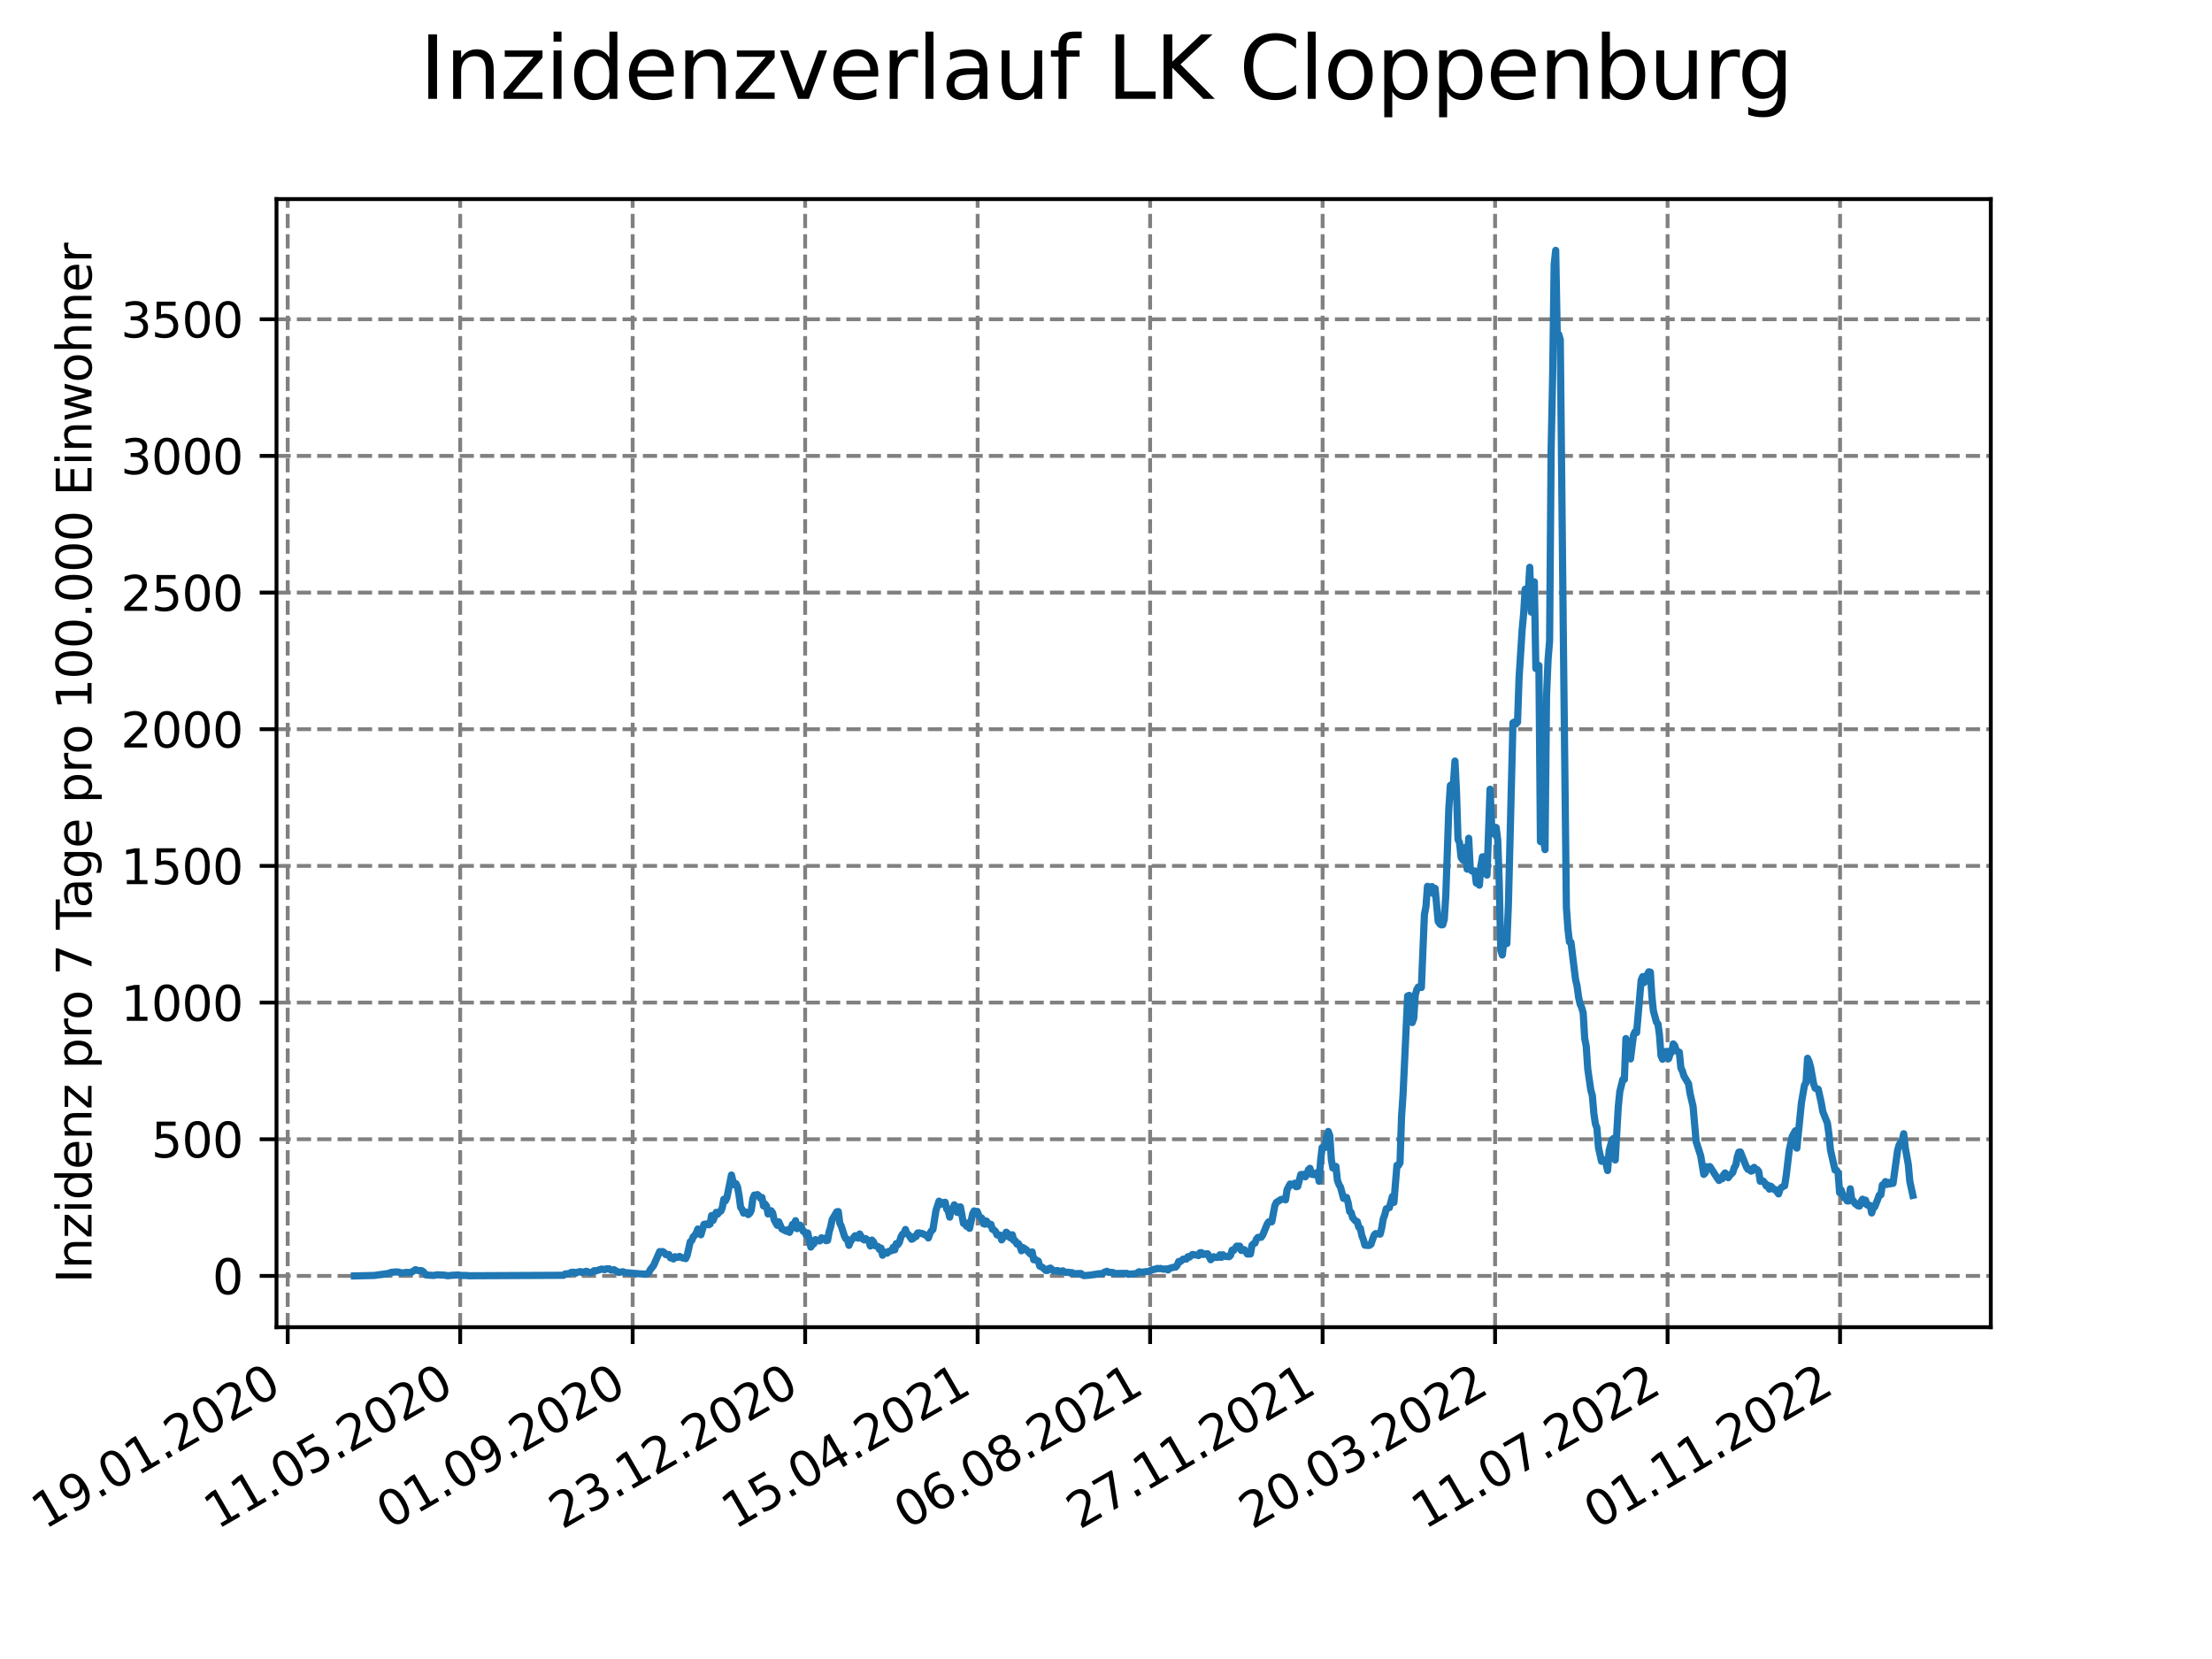 <?xml version="1.0" encoding="utf-8" standalone="no"?>
<!DOCTYPE svg PUBLIC "-//W3C//DTD SVG 1.1//EN"
  "http://www.w3.org/Graphics/SVG/1.1/DTD/svg11.dtd">
<svg xmlns:xlink="http://www.w3.org/1999/xlink" width="460.8pt" height="345.6pt" viewBox="0 0 460.8 345.6" xmlns="http://www.w3.org/2000/svg" version="1.1">
 <defs>
  <style type="text/css">*{stroke-linejoin: round; stroke-linecap: butt}</style>
 </defs>
 <g id="figure_1">
  <g id="patch_1">
   <path d="M 0 345.6 
L 460.8 345.6 
L 460.8 0 
L 0 0 
z
" style="fill: #ffffff"/>
  </g>
  <g id="axes_1">
   <g id="patch_2">
    <path d="M 57.6 276.48 
L 414.72 276.48 
L 414.72 41.472 
L 57.6 41.472 
z
" style="fill: #ffffff"/>
   </g>
   <g id="matplotlib.axis_1">
    <g id="xtick_1">
     <g id="line2d_1">
      <path d="M 59.934 276.48 
L 59.934 41.472 
" clip-path="url(#pab83d9f514)" style="fill: none; stroke-dasharray: 2.96,1.28; stroke-dashoffset: 0; stroke: #808080; stroke-width: 0.8"/>
     </g>
     <g id="line2d_2">
      <defs>
       <path id="mdab07c9e42" d="M 0 0 
L 0 3.5 
" style="stroke: #000000; stroke-width: 0.8"/>
      </defs>
      <g>
       <use xlink:href="#mdab07c9e42" x="59.934" y="276.48" style="stroke: #000000; stroke-width: 0.8"/>
      </g>
     </g>
     <g id="text_1">
      <!-- 19.01.2020 -->
      <g transform="translate(9.309 318.689) rotate(-30) scale(0.1 -0.1)">
       <defs>
        <path id="DejaVuSans-31" d="M 794 531 
L 1825 531 
L 1825 4091 
L 703 3866 
L 703 4441 
L 1819 4666 
L 2450 4666 
L 2450 531 
L 3481 531 
L 3481 0 
L 794 0 
L 794 531 
z
" transform="scale(0.016)"/>
        <path id="DejaVuSans-39" d="M 703 97 
L 703 672 
Q 941 559 1184 500 
Q 1428 441 1663 441 
Q 2288 441 2617 861 
Q 2947 1281 2994 2138 
Q 2813 1869 2534 1725 
Q 2256 1581 1919 1581 
Q 1219 1581 811 2004 
Q 403 2428 403 3163 
Q 403 3881 828 4315 
Q 1253 4750 1959 4750 
Q 2769 4750 3195 4129 
Q 3622 3509 3622 2328 
Q 3622 1225 3098 567 
Q 2575 -91 1691 -91 
Q 1453 -91 1209 -44 
Q 966 3 703 97 
z
M 1959 2075 
Q 2384 2075 2632 2365 
Q 2881 2656 2881 3163 
Q 2881 3666 2632 3958 
Q 2384 4250 1959 4250 
Q 1534 4250 1286 3958 
Q 1038 3666 1038 3163 
Q 1038 2656 1286 2365 
Q 1534 2075 1959 2075 
z
" transform="scale(0.016)"/>
        <path id="DejaVuSans-2e" d="M 684 794 
L 1344 794 
L 1344 0 
L 684 0 
L 684 794 
z
" transform="scale(0.016)"/>
        <path id="DejaVuSans-30" d="M 2034 4250 
Q 1547 4250 1301 3770 
Q 1056 3291 1056 2328 
Q 1056 1369 1301 889 
Q 1547 409 2034 409 
Q 2525 409 2770 889 
Q 3016 1369 3016 2328 
Q 3016 3291 2770 3770 
Q 2525 4250 2034 4250 
z
M 2034 4750 
Q 2819 4750 3233 4129 
Q 3647 3509 3647 2328 
Q 3647 1150 3233 529 
Q 2819 -91 2034 -91 
Q 1250 -91 836 529 
Q 422 1150 422 2328 
Q 422 3509 836 4129 
Q 1250 4750 2034 4750 
z
" transform="scale(0.016)"/>
        <path id="DejaVuSans-32" d="M 1228 531 
L 3431 531 
L 3431 0 
L 469 0 
L 469 531 
Q 828 903 1448 1529 
Q 2069 2156 2228 2338 
Q 2531 2678 2651 2914 
Q 2772 3150 2772 3378 
Q 2772 3750 2511 3984 
Q 2250 4219 1831 4219 
Q 1534 4219 1204 4116 
Q 875 4013 500 3803 
L 500 4441 
Q 881 4594 1212 4672 
Q 1544 4750 1819 4750 
Q 2544 4750 2975 4387 
Q 3406 4025 3406 3419 
Q 3406 3131 3298 2873 
Q 3191 2616 2906 2266 
Q 2828 2175 2409 1742 
Q 1991 1309 1228 531 
z
" transform="scale(0.016)"/>
       </defs>
       <use xlink:href="#DejaVuSans-31"/>
       <use xlink:href="#DejaVuSans-39" x="63.623"/>
       <use xlink:href="#DejaVuSans-2e" x="127.246"/>
       <use xlink:href="#DejaVuSans-30" x="159.033"/>
       <use xlink:href="#DejaVuSans-31" x="222.656"/>
       <use xlink:href="#DejaVuSans-2e" x="286.279"/>
       <use xlink:href="#DejaVuSans-32" x="318.066"/>
       <use xlink:href="#DejaVuSans-30" x="381.689"/>
       <use xlink:href="#DejaVuSans-32" x="445.312"/>
       <use xlink:href="#DejaVuSans-30" x="508.936"/>
      </g>
     </g>
    </g>
    <g id="xtick_2">
     <g id="line2d_3">
      <path d="M 95.866 276.48 
L 95.866 41.472 
" clip-path="url(#pab83d9f514)" style="fill: none; stroke-dasharray: 2.96,1.28; stroke-dashoffset: 0; stroke: #808080; stroke-width: 0.8"/>
     </g>
     <g id="line2d_4">
      <g>
       <use xlink:href="#mdab07c9e42" x="95.866" y="276.48" style="stroke: #000000; stroke-width: 0.8"/>
      </g>
     </g>
     <g id="text_2">
      <!-- 11.05.2020 -->
      <g transform="translate(45.241 318.689) rotate(-30) scale(0.1 -0.1)">
       <defs>
        <path id="DejaVuSans-35" d="M 691 4666 
L 3169 4666 
L 3169 4134 
L 1269 4134 
L 1269 2991 
Q 1406 3038 1543 3061 
Q 1681 3084 1819 3084 
Q 2600 3084 3056 2656 
Q 3513 2228 3513 1497 
Q 3513 744 3044 326 
Q 2575 -91 1722 -91 
Q 1428 -91 1123 -41 
Q 819 9 494 109 
L 494 744 
Q 775 591 1075 516 
Q 1375 441 1709 441 
Q 2250 441 2565 725 
Q 2881 1009 2881 1497 
Q 2881 1984 2565 2268 
Q 2250 2553 1709 2553 
Q 1456 2553 1204 2497 
Q 953 2441 691 2322 
L 691 4666 
z
" transform="scale(0.016)"/>
       </defs>
       <use xlink:href="#DejaVuSans-31"/>
       <use xlink:href="#DejaVuSans-31" x="63.623"/>
       <use xlink:href="#DejaVuSans-2e" x="127.246"/>
       <use xlink:href="#DejaVuSans-30" x="159.033"/>
       <use xlink:href="#DejaVuSans-35" x="222.656"/>
       <use xlink:href="#DejaVuSans-2e" x="286.279"/>
       <use xlink:href="#DejaVuSans-32" x="318.066"/>
       <use xlink:href="#DejaVuSans-30" x="381.689"/>
       <use xlink:href="#DejaVuSans-32" x="445.312"/>
       <use xlink:href="#DejaVuSans-30" x="508.936"/>
      </g>
     </g>
    </g>
    <g id="xtick_3">
     <g id="line2d_5">
      <path d="M 131.797 276.48 
L 131.797 41.472 
" clip-path="url(#pab83d9f514)" style="fill: none; stroke-dasharray: 2.96,1.28; stroke-dashoffset: 0; stroke: #808080; stroke-width: 0.8"/>
     </g>
     <g id="line2d_6">
      <g>
       <use xlink:href="#mdab07c9e42" x="131.797" y="276.48" style="stroke: #000000; stroke-width: 0.8"/>
      </g>
     </g>
     <g id="text_3">
      <!-- 01.09.2020 -->
      <g transform="translate(81.172 318.689) rotate(-30) scale(0.1 -0.1)">
       <use xlink:href="#DejaVuSans-30"/>
       <use xlink:href="#DejaVuSans-31" x="63.623"/>
       <use xlink:href="#DejaVuSans-2e" x="127.246"/>
       <use xlink:href="#DejaVuSans-30" x="159.033"/>
       <use xlink:href="#DejaVuSans-39" x="222.656"/>
       <use xlink:href="#DejaVuSans-2e" x="286.279"/>
       <use xlink:href="#DejaVuSans-32" x="318.066"/>
       <use xlink:href="#DejaVuSans-30" x="381.689"/>
       <use xlink:href="#DejaVuSans-32" x="445.312"/>
       <use xlink:href="#DejaVuSans-30" x="508.936"/>
      </g>
     </g>
    </g>
    <g id="xtick_4">
     <g id="line2d_7">
      <path d="M 167.729 276.48 
L 167.729 41.472 
" clip-path="url(#pab83d9f514)" style="fill: none; stroke-dasharray: 2.96,1.28; stroke-dashoffset: 0; stroke: #808080; stroke-width: 0.8"/>
     </g>
     <g id="line2d_8">
      <g>
       <use xlink:href="#mdab07c9e42" x="167.729" y="276.48" style="stroke: #000000; stroke-width: 0.8"/>
      </g>
     </g>
     <g id="text_4">
      <!-- 23.12.2020 -->
      <g transform="translate(117.103 318.689) rotate(-30) scale(0.1 -0.1)">
       <defs>
        <path id="DejaVuSans-33" d="M 2597 2516 
Q 3050 2419 3304 2112 
Q 3559 1806 3559 1356 
Q 3559 666 3084 287 
Q 2609 -91 1734 -91 
Q 1441 -91 1130 -33 
Q 819 25 488 141 
L 488 750 
Q 750 597 1062 519 
Q 1375 441 1716 441 
Q 2309 441 2620 675 
Q 2931 909 2931 1356 
Q 2931 1769 2642 2001 
Q 2353 2234 1838 2234 
L 1294 2234 
L 1294 2753 
L 1863 2753 
Q 2328 2753 2575 2939 
Q 2822 3125 2822 3475 
Q 2822 3834 2567 4026 
Q 2313 4219 1838 4219 
Q 1578 4219 1281 4162 
Q 984 4106 628 3988 
L 628 4550 
Q 988 4650 1302 4700 
Q 1616 4750 1894 4750 
Q 2613 4750 3031 4423 
Q 3450 4097 3450 3541 
Q 3450 3153 3228 2886 
Q 3006 2619 2597 2516 
z
" transform="scale(0.016)"/>
       </defs>
       <use xlink:href="#DejaVuSans-32"/>
       <use xlink:href="#DejaVuSans-33" x="63.623"/>
       <use xlink:href="#DejaVuSans-2e" x="127.246"/>
       <use xlink:href="#DejaVuSans-31" x="159.033"/>
       <use xlink:href="#DejaVuSans-32" x="222.656"/>
       <use xlink:href="#DejaVuSans-2e" x="286.279"/>
       <use xlink:href="#DejaVuSans-32" x="318.066"/>
       <use xlink:href="#DejaVuSans-30" x="381.689"/>
       <use xlink:href="#DejaVuSans-32" x="445.312"/>
       <use xlink:href="#DejaVuSans-30" x="508.936"/>
      </g>
     </g>
    </g>
    <g id="xtick_5">
     <g id="line2d_9">
      <path d="M 203.66 276.48 
L 203.66 41.472 
" clip-path="url(#pab83d9f514)" style="fill: none; stroke-dasharray: 2.96,1.28; stroke-dashoffset: 0; stroke: #808080; stroke-width: 0.8"/>
     </g>
     <g id="line2d_10">
      <g>
       <use xlink:href="#mdab07c9e42" x="203.66" y="276.48" style="stroke: #000000; stroke-width: 0.8"/>
      </g>
     </g>
     <g id="text_5">
      <!-- 15.04.2021 -->
      <g transform="translate(153.035 318.689) rotate(-30) scale(0.1 -0.1)">
       <defs>
        <path id="DejaVuSans-34" d="M 2419 4116 
L 825 1625 
L 2419 1625 
L 2419 4116 
z
M 2253 4666 
L 3047 4666 
L 3047 1625 
L 3713 1625 
L 3713 1100 
L 3047 1100 
L 3047 0 
L 2419 0 
L 2419 1100 
L 313 1100 
L 313 1709 
L 2253 4666 
z
" transform="scale(0.016)"/>
       </defs>
       <use xlink:href="#DejaVuSans-31"/>
       <use xlink:href="#DejaVuSans-35" x="63.623"/>
       <use xlink:href="#DejaVuSans-2e" x="127.246"/>
       <use xlink:href="#DejaVuSans-30" x="159.033"/>
       <use xlink:href="#DejaVuSans-34" x="222.656"/>
       <use xlink:href="#DejaVuSans-2e" x="286.279"/>
       <use xlink:href="#DejaVuSans-32" x="318.066"/>
       <use xlink:href="#DejaVuSans-30" x="381.689"/>
       <use xlink:href="#DejaVuSans-32" x="445.312"/>
       <use xlink:href="#DejaVuSans-31" x="508.936"/>
      </g>
     </g>
    </g>
    <g id="xtick_6">
     <g id="line2d_11">
      <path d="M 239.592 276.48 
L 239.592 41.472 
" clip-path="url(#pab83d9f514)" style="fill: none; stroke-dasharray: 2.96,1.28; stroke-dashoffset: 0; stroke: #808080; stroke-width: 0.8"/>
     </g>
     <g id="line2d_12">
      <g>
       <use xlink:href="#mdab07c9e42" x="239.592" y="276.48" style="stroke: #000000; stroke-width: 0.8"/>
      </g>
     </g>
     <g id="text_6">
      <!-- 06.08.2021 -->
      <g transform="translate(188.966 318.689) rotate(-30) scale(0.1 -0.1)">
       <defs>
        <path id="DejaVuSans-36" d="M 2113 2584 
Q 1688 2584 1439 2293 
Q 1191 2003 1191 1497 
Q 1191 994 1439 701 
Q 1688 409 2113 409 
Q 2538 409 2786 701 
Q 3034 994 3034 1497 
Q 3034 2003 2786 2293 
Q 2538 2584 2113 2584 
z
M 3366 4563 
L 3366 3988 
Q 3128 4100 2886 4159 
Q 2644 4219 2406 4219 
Q 1781 4219 1451 3797 
Q 1122 3375 1075 2522 
Q 1259 2794 1537 2939 
Q 1816 3084 2150 3084 
Q 2853 3084 3261 2657 
Q 3669 2231 3669 1497 
Q 3669 778 3244 343 
Q 2819 -91 2113 -91 
Q 1303 -91 875 529 
Q 447 1150 447 2328 
Q 447 3434 972 4092 
Q 1497 4750 2381 4750 
Q 2619 4750 2861 4703 
Q 3103 4656 3366 4563 
z
" transform="scale(0.016)"/>
        <path id="DejaVuSans-38" d="M 2034 2216 
Q 1584 2216 1326 1975 
Q 1069 1734 1069 1313 
Q 1069 891 1326 650 
Q 1584 409 2034 409 
Q 2484 409 2743 651 
Q 3003 894 3003 1313 
Q 3003 1734 2745 1975 
Q 2488 2216 2034 2216 
z
M 1403 2484 
Q 997 2584 770 2862 
Q 544 3141 544 3541 
Q 544 4100 942 4425 
Q 1341 4750 2034 4750 
Q 2731 4750 3128 4425 
Q 3525 4100 3525 3541 
Q 3525 3141 3298 2862 
Q 3072 2584 2669 2484 
Q 3125 2378 3379 2068 
Q 3634 1759 3634 1313 
Q 3634 634 3220 271 
Q 2806 -91 2034 -91 
Q 1263 -91 848 271 
Q 434 634 434 1313 
Q 434 1759 690 2068 
Q 947 2378 1403 2484 
z
M 1172 3481 
Q 1172 3119 1398 2916 
Q 1625 2713 2034 2713 
Q 2441 2713 2670 2916 
Q 2900 3119 2900 3481 
Q 2900 3844 2670 4047 
Q 2441 4250 2034 4250 
Q 1625 4250 1398 4047 
Q 1172 3844 1172 3481 
z
" transform="scale(0.016)"/>
       </defs>
       <use xlink:href="#DejaVuSans-30"/>
       <use xlink:href="#DejaVuSans-36" x="63.623"/>
       <use xlink:href="#DejaVuSans-2e" x="127.246"/>
       <use xlink:href="#DejaVuSans-30" x="159.033"/>
       <use xlink:href="#DejaVuSans-38" x="222.656"/>
       <use xlink:href="#DejaVuSans-2e" x="286.279"/>
       <use xlink:href="#DejaVuSans-32" x="318.066"/>
       <use xlink:href="#DejaVuSans-30" x="381.689"/>
       <use xlink:href="#DejaVuSans-32" x="445.312"/>
       <use xlink:href="#DejaVuSans-31" x="508.936"/>
      </g>
     </g>
    </g>
    <g id="xtick_7">
     <g id="line2d_13">
      <path d="M 275.523 276.48 
L 275.523 41.472 
" clip-path="url(#pab83d9f514)" style="fill: none; stroke-dasharray: 2.96,1.28; stroke-dashoffset: 0; stroke: #808080; stroke-width: 0.8"/>
     </g>
     <g id="line2d_14">
      <g>
       <use xlink:href="#mdab07c9e42" x="275.523" y="276.48" style="stroke: #000000; stroke-width: 0.8"/>
      </g>
     </g>
     <g id="text_7">
      <!-- 27.11.2021 -->
      <g transform="translate(224.898 318.689) rotate(-30) scale(0.1 -0.1)">
       <defs>
        <path id="DejaVuSans-37" d="M 525 4666 
L 3525 4666 
L 3525 4397 
L 1831 0 
L 1172 0 
L 2766 4134 
L 525 4134 
L 525 4666 
z
" transform="scale(0.016)"/>
       </defs>
       <use xlink:href="#DejaVuSans-32"/>
       <use xlink:href="#DejaVuSans-37" x="63.623"/>
       <use xlink:href="#DejaVuSans-2e" x="127.246"/>
       <use xlink:href="#DejaVuSans-31" x="159.033"/>
       <use xlink:href="#DejaVuSans-31" x="222.656"/>
       <use xlink:href="#DejaVuSans-2e" x="286.279"/>
       <use xlink:href="#DejaVuSans-32" x="318.066"/>
       <use xlink:href="#DejaVuSans-30" x="381.689"/>
       <use xlink:href="#DejaVuSans-32" x="445.312"/>
       <use xlink:href="#DejaVuSans-31" x="508.936"/>
      </g>
     </g>
    </g>
    <g id="xtick_8">
     <g id="line2d_15">
      <path d="M 311.454 276.48 
L 311.454 41.472 
" clip-path="url(#pab83d9f514)" style="fill: none; stroke-dasharray: 2.96,1.28; stroke-dashoffset: 0; stroke: #808080; stroke-width: 0.8"/>
     </g>
     <g id="line2d_16">
      <g>
       <use xlink:href="#mdab07c9e42" x="311.454" y="276.48" style="stroke: #000000; stroke-width: 0.8"/>
      </g>
     </g>
     <g id="text_8">
      <!-- 20.03.2022 -->
      <g transform="translate(260.829 318.689) rotate(-30) scale(0.1 -0.1)">
       <use xlink:href="#DejaVuSans-32"/>
       <use xlink:href="#DejaVuSans-30" x="63.623"/>
       <use xlink:href="#DejaVuSans-2e" x="127.246"/>
       <use xlink:href="#DejaVuSans-30" x="159.033"/>
       <use xlink:href="#DejaVuSans-33" x="222.656"/>
       <use xlink:href="#DejaVuSans-2e" x="286.279"/>
       <use xlink:href="#DejaVuSans-32" x="318.066"/>
       <use xlink:href="#DejaVuSans-30" x="381.689"/>
       <use xlink:href="#DejaVuSans-32" x="445.312"/>
       <use xlink:href="#DejaVuSans-32" x="508.936"/>
      </g>
     </g>
    </g>
    <g id="xtick_9">
     <g id="line2d_17">
      <path d="M 347.386 276.48 
L 347.386 41.472 
" clip-path="url(#pab83d9f514)" style="fill: none; stroke-dasharray: 2.96,1.28; stroke-dashoffset: 0; stroke: #808080; stroke-width: 0.8"/>
     </g>
     <g id="line2d_18">
      <g>
       <use xlink:href="#mdab07c9e42" x="347.386" y="276.48" style="stroke: #000000; stroke-width: 0.8"/>
      </g>
     </g>
     <g id="text_9">
      <!-- 11.07.2022 -->
      <g transform="translate(296.761 318.689) rotate(-30) scale(0.1 -0.1)">
       <use xlink:href="#DejaVuSans-31"/>
       <use xlink:href="#DejaVuSans-31" x="63.623"/>
       <use xlink:href="#DejaVuSans-2e" x="127.246"/>
       <use xlink:href="#DejaVuSans-30" x="159.033"/>
       <use xlink:href="#DejaVuSans-37" x="222.656"/>
       <use xlink:href="#DejaVuSans-2e" x="286.279"/>
       <use xlink:href="#DejaVuSans-32" x="318.066"/>
       <use xlink:href="#DejaVuSans-30" x="381.689"/>
       <use xlink:href="#DejaVuSans-32" x="445.312"/>
       <use xlink:href="#DejaVuSans-32" x="508.936"/>
      </g>
     </g>
    </g>
    <g id="xtick_10">
     <g id="line2d_19">
      <path d="M 383.317 276.48 
L 383.317 41.472 
" clip-path="url(#pab83d9f514)" style="fill: none; stroke-dasharray: 2.96,1.28; stroke-dashoffset: 0; stroke: #808080; stroke-width: 0.8"/>
     </g>
     <g id="line2d_20">
      <g>
       <use xlink:href="#mdab07c9e42" x="383.317" y="276.48" style="stroke: #000000; stroke-width: 0.8"/>
      </g>
     </g>
     <g id="text_10">
      <!-- 01.11.2022 -->
      <g transform="translate(332.692 318.689) rotate(-30) scale(0.1 -0.1)">
       <use xlink:href="#DejaVuSans-30"/>
       <use xlink:href="#DejaVuSans-31" x="63.623"/>
       <use xlink:href="#DejaVuSans-2e" x="127.246"/>
       <use xlink:href="#DejaVuSans-31" x="159.033"/>
       <use xlink:href="#DejaVuSans-31" x="222.656"/>
       <use xlink:href="#DejaVuSans-2e" x="286.279"/>
       <use xlink:href="#DejaVuSans-32" x="318.066"/>
       <use xlink:href="#DejaVuSans-30" x="381.689"/>
       <use xlink:href="#DejaVuSans-32" x="445.312"/>
       <use xlink:href="#DejaVuSans-32" x="508.936"/>
      </g>
     </g>
    </g>
   </g>
   <g id="matplotlib.axis_2">
    <g id="ytick_1">
     <g id="line2d_21">
      <path d="M 57.6 265.798 
L 414.72 265.798 
" clip-path="url(#pab83d9f514)" style="fill: none; stroke-dasharray: 2.96,1.28; stroke-dashoffset: 0; stroke: #808080; stroke-width: 0.8"/>
     </g>
     <g id="line2d_22">
      <defs>
       <path id="mdc55759367" d="M 0 0 
L -3.5 0 
" style="stroke: #000000; stroke-width: 0.8"/>
      </defs>
      <g>
       <use xlink:href="#mdc55759367" x="57.6" y="265.798" style="stroke: #000000; stroke-width: 0.8"/>
      </g>
     </g>
     <g id="text_11">
      <!-- 0 -->
      <g transform="translate(44.237 269.597) scale(0.1 -0.1)">
       <use xlink:href="#DejaVuSans-30"/>
      </g>
     </g>
    </g>
    <g id="ytick_2">
     <g id="line2d_23">
      <path d="M 57.6 237.327 
L 414.72 237.327 
" clip-path="url(#pab83d9f514)" style="fill: none; stroke-dasharray: 2.96,1.28; stroke-dashoffset: 0; stroke: #808080; stroke-width: 0.8"/>
     </g>
     <g id="line2d_24">
      <g>
       <use xlink:href="#mdc55759367" x="57.6" y="237.327" style="stroke: #000000; stroke-width: 0.8"/>
      </g>
     </g>
     <g id="text_12">
      <!-- 500 -->
      <g transform="translate(31.512 241.126) scale(0.1 -0.1)">
       <use xlink:href="#DejaVuSans-35"/>
       <use xlink:href="#DejaVuSans-30" x="63.623"/>
       <use xlink:href="#DejaVuSans-30" x="127.246"/>
      </g>
     </g>
    </g>
    <g id="ytick_3">
     <g id="line2d_25">
      <path d="M 57.6 208.857 
L 414.72 208.857 
" clip-path="url(#pab83d9f514)" style="fill: none; stroke-dasharray: 2.96,1.28; stroke-dashoffset: 0; stroke: #808080; stroke-width: 0.8"/>
     </g>
     <g id="line2d_26">
      <g>
       <use xlink:href="#mdc55759367" x="57.6" y="208.857" style="stroke: #000000; stroke-width: 0.8"/>
      </g>
     </g>
     <g id="text_13">
      <!-- 1000 -->
      <g transform="translate(25.15 212.656) scale(0.1 -0.1)">
       <use xlink:href="#DejaVuSans-31"/>
       <use xlink:href="#DejaVuSans-30" x="63.623"/>
       <use xlink:href="#DejaVuSans-30" x="127.246"/>
       <use xlink:href="#DejaVuSans-30" x="190.869"/>
      </g>
     </g>
    </g>
    <g id="ytick_4">
     <g id="line2d_27">
      <path d="M 57.6 180.386 
L 414.72 180.386 
" clip-path="url(#pab83d9f514)" style="fill: none; stroke-dasharray: 2.96,1.28; stroke-dashoffset: 0; stroke: #808080; stroke-width: 0.8"/>
     </g>
     <g id="line2d_28">
      <g>
       <use xlink:href="#mdc55759367" x="57.6" y="180.386" style="stroke: #000000; stroke-width: 0.8"/>
      </g>
     </g>
     <g id="text_14">
      <!-- 1500 -->
      <g transform="translate(25.15 184.185) scale(0.1 -0.1)">
       <use xlink:href="#DejaVuSans-31"/>
       <use xlink:href="#DejaVuSans-35" x="63.623"/>
       <use xlink:href="#DejaVuSans-30" x="127.246"/>
       <use xlink:href="#DejaVuSans-30" x="190.869"/>
      </g>
     </g>
    </g>
    <g id="ytick_5">
     <g id="line2d_29">
      <path d="M 57.6 151.915 
L 414.72 151.915 
" clip-path="url(#pab83d9f514)" style="fill: none; stroke-dasharray: 2.96,1.28; stroke-dashoffset: 0; stroke: #808080; stroke-width: 0.8"/>
     </g>
     <g id="line2d_30">
      <g>
       <use xlink:href="#mdc55759367" x="57.6" y="151.915" style="stroke: #000000; stroke-width: 0.8"/>
      </g>
     </g>
     <g id="text_15">
      <!-- 2000 -->
      <g transform="translate(25.15 155.715) scale(0.1 -0.1)">
       <use xlink:href="#DejaVuSans-32"/>
       <use xlink:href="#DejaVuSans-30" x="63.623"/>
       <use xlink:href="#DejaVuSans-30" x="127.246"/>
       <use xlink:href="#DejaVuSans-30" x="190.869"/>
      </g>
     </g>
    </g>
    <g id="ytick_6">
     <g id="line2d_31">
      <path d="M 57.6 123.445 
L 414.72 123.445 
" clip-path="url(#pab83d9f514)" style="fill: none; stroke-dasharray: 2.96,1.28; stroke-dashoffset: 0; stroke: #808080; stroke-width: 0.8"/>
     </g>
     <g id="line2d_32">
      <g>
       <use xlink:href="#mdc55759367" x="57.6" y="123.445" style="stroke: #000000; stroke-width: 0.8"/>
      </g>
     </g>
     <g id="text_16">
      <!-- 2500 -->
      <g transform="translate(25.15 127.244) scale(0.1 -0.1)">
       <use xlink:href="#DejaVuSans-32"/>
       <use xlink:href="#DejaVuSans-35" x="63.623"/>
       <use xlink:href="#DejaVuSans-30" x="127.246"/>
       <use xlink:href="#DejaVuSans-30" x="190.869"/>
      </g>
     </g>
    </g>
    <g id="ytick_7">
     <g id="line2d_33">
      <path d="M 57.6 94.974 
L 414.72 94.974 
" clip-path="url(#pab83d9f514)" style="fill: none; stroke-dasharray: 2.96,1.28; stroke-dashoffset: 0; stroke: #808080; stroke-width: 0.8"/>
     </g>
     <g id="line2d_34">
      <g>
       <use xlink:href="#mdc55759367" x="57.6" y="94.974" style="stroke: #000000; stroke-width: 0.8"/>
      </g>
     </g>
     <g id="text_17">
      <!-- 3000 -->
      <g transform="translate(25.15 98.774) scale(0.1 -0.1)">
       <use xlink:href="#DejaVuSans-33"/>
       <use xlink:href="#DejaVuSans-30" x="63.623"/>
       <use xlink:href="#DejaVuSans-30" x="127.246"/>
       <use xlink:href="#DejaVuSans-30" x="190.869"/>
      </g>
     </g>
    </g>
    <g id="ytick_8">
     <g id="line2d_35">
      <path d="M 57.6 66.504 
L 414.72 66.504 
" clip-path="url(#pab83d9f514)" style="fill: none; stroke-dasharray: 2.96,1.28; stroke-dashoffset: 0; stroke: #808080; stroke-width: 0.8"/>
     </g>
     <g id="line2d_36">
      <g>
       <use xlink:href="#mdc55759367" x="57.6" y="66.504" style="stroke: #000000; stroke-width: 0.8"/>
      </g>
     </g>
     <g id="text_18">
      <!-- 3500 -->
      <g transform="translate(25.15 70.303) scale(0.1 -0.1)">
       <use xlink:href="#DejaVuSans-33"/>
       <use xlink:href="#DejaVuSans-35" x="63.623"/>
       <use xlink:href="#DejaVuSans-30" x="127.246"/>
       <use xlink:href="#DejaVuSans-30" x="190.869"/>
      </g>
     </g>
    </g>
    <g id="text_19">
     <!-- Inzidenz pro 7 Tage pro 100.000 Einwohner -->
     <g transform="translate(19.07 267.301) rotate(-90) scale(0.1 -0.1)">
      <defs>
       <path id="DejaVuSans-49" d="M 628 4666 
L 1259 4666 
L 1259 0 
L 628 0 
L 628 4666 
z
" transform="scale(0.016)"/>
       <path id="DejaVuSans-6e" d="M 3513 2113 
L 3513 0 
L 2938 0 
L 2938 2094 
Q 2938 2591 2744 2837 
Q 2550 3084 2163 3084 
Q 1697 3084 1428 2787 
Q 1159 2491 1159 1978 
L 1159 0 
L 581 0 
L 581 3500 
L 1159 3500 
L 1159 2956 
Q 1366 3272 1645 3428 
Q 1925 3584 2291 3584 
Q 2894 3584 3203 3211 
Q 3513 2838 3513 2113 
z
" transform="scale(0.016)"/>
       <path id="DejaVuSans-7a" d="M 353 3500 
L 3084 3500 
L 3084 2975 
L 922 459 
L 3084 459 
L 3084 0 
L 275 0 
L 275 525 
L 2438 3041 
L 353 3041 
L 353 3500 
z
" transform="scale(0.016)"/>
       <path id="DejaVuSans-69" d="M 603 3500 
L 1178 3500 
L 1178 0 
L 603 0 
L 603 3500 
z
M 603 4863 
L 1178 4863 
L 1178 4134 
L 603 4134 
L 603 4863 
z
" transform="scale(0.016)"/>
       <path id="DejaVuSans-64" d="M 2906 2969 
L 2906 4863 
L 3481 4863 
L 3481 0 
L 2906 0 
L 2906 525 
Q 2725 213 2448 61 
Q 2172 -91 1784 -91 
Q 1150 -91 751 415 
Q 353 922 353 1747 
Q 353 2572 751 3078 
Q 1150 3584 1784 3584 
Q 2172 3584 2448 3432 
Q 2725 3281 2906 2969 
z
M 947 1747 
Q 947 1113 1208 752 
Q 1469 391 1925 391 
Q 2381 391 2643 752 
Q 2906 1113 2906 1747 
Q 2906 2381 2643 2742 
Q 2381 3103 1925 3103 
Q 1469 3103 1208 2742 
Q 947 2381 947 1747 
z
" transform="scale(0.016)"/>
       <path id="DejaVuSans-65" d="M 3597 1894 
L 3597 1613 
L 953 1613 
Q 991 1019 1311 708 
Q 1631 397 2203 397 
Q 2534 397 2845 478 
Q 3156 559 3463 722 
L 3463 178 
Q 3153 47 2828 -22 
Q 2503 -91 2169 -91 
Q 1331 -91 842 396 
Q 353 884 353 1716 
Q 353 2575 817 3079 
Q 1281 3584 2069 3584 
Q 2775 3584 3186 3129 
Q 3597 2675 3597 1894 
z
M 3022 2063 
Q 3016 2534 2758 2815 
Q 2500 3097 2075 3097 
Q 1594 3097 1305 2825 
Q 1016 2553 972 2059 
L 3022 2063 
z
" transform="scale(0.016)"/>
       <path id="DejaVuSans-20" transform="scale(0.016)"/>
       <path id="DejaVuSans-70" d="M 1159 525 
L 1159 -1331 
L 581 -1331 
L 581 3500 
L 1159 3500 
L 1159 2969 
Q 1341 3281 1617 3432 
Q 1894 3584 2278 3584 
Q 2916 3584 3314 3078 
Q 3713 2572 3713 1747 
Q 3713 922 3314 415 
Q 2916 -91 2278 -91 
Q 1894 -91 1617 61 
Q 1341 213 1159 525 
z
M 3116 1747 
Q 3116 2381 2855 2742 
Q 2594 3103 2138 3103 
Q 1681 3103 1420 2742 
Q 1159 2381 1159 1747 
Q 1159 1113 1420 752 
Q 1681 391 2138 391 
Q 2594 391 2855 752 
Q 3116 1113 3116 1747 
z
" transform="scale(0.016)"/>
       <path id="DejaVuSans-72" d="M 2631 2963 
Q 2534 3019 2420 3045 
Q 2306 3072 2169 3072 
Q 1681 3072 1420 2755 
Q 1159 2438 1159 1844 
L 1159 0 
L 581 0 
L 581 3500 
L 1159 3500 
L 1159 2956 
Q 1341 3275 1631 3429 
Q 1922 3584 2338 3584 
Q 2397 3584 2469 3576 
Q 2541 3569 2628 3553 
L 2631 2963 
z
" transform="scale(0.016)"/>
       <path id="DejaVuSans-6f" d="M 1959 3097 
Q 1497 3097 1228 2736 
Q 959 2375 959 1747 
Q 959 1119 1226 758 
Q 1494 397 1959 397 
Q 2419 397 2687 759 
Q 2956 1122 2956 1747 
Q 2956 2369 2687 2733 
Q 2419 3097 1959 3097 
z
M 1959 3584 
Q 2709 3584 3137 3096 
Q 3566 2609 3566 1747 
Q 3566 888 3137 398 
Q 2709 -91 1959 -91 
Q 1206 -91 779 398 
Q 353 888 353 1747 
Q 353 2609 779 3096 
Q 1206 3584 1959 3584 
z
" transform="scale(0.016)"/>
       <path id="DejaVuSans-54" d="M -19 4666 
L 3928 4666 
L 3928 4134 
L 2272 4134 
L 2272 0 
L 1638 0 
L 1638 4134 
L -19 4134 
L -19 4666 
z
" transform="scale(0.016)"/>
       <path id="DejaVuSans-61" d="M 2194 1759 
Q 1497 1759 1228 1600 
Q 959 1441 959 1056 
Q 959 750 1161 570 
Q 1363 391 1709 391 
Q 2188 391 2477 730 
Q 2766 1069 2766 1631 
L 2766 1759 
L 2194 1759 
z
M 3341 1997 
L 3341 0 
L 2766 0 
L 2766 531 
Q 2569 213 2275 61 
Q 1981 -91 1556 -91 
Q 1019 -91 701 211 
Q 384 513 384 1019 
Q 384 1609 779 1909 
Q 1175 2209 1959 2209 
L 2766 2209 
L 2766 2266 
Q 2766 2663 2505 2880 
Q 2244 3097 1772 3097 
Q 1472 3097 1187 3025 
Q 903 2953 641 2809 
L 641 3341 
Q 956 3463 1253 3523 
Q 1550 3584 1831 3584 
Q 2591 3584 2966 3190 
Q 3341 2797 3341 1997 
z
" transform="scale(0.016)"/>
       <path id="DejaVuSans-67" d="M 2906 1791 
Q 2906 2416 2648 2759 
Q 2391 3103 1925 3103 
Q 1463 3103 1205 2759 
Q 947 2416 947 1791 
Q 947 1169 1205 825 
Q 1463 481 1925 481 
Q 2391 481 2648 825 
Q 2906 1169 2906 1791 
z
M 3481 434 
Q 3481 -459 3084 -895 
Q 2688 -1331 1869 -1331 
Q 1566 -1331 1297 -1286 
Q 1028 -1241 775 -1147 
L 775 -588 
Q 1028 -725 1275 -790 
Q 1522 -856 1778 -856 
Q 2344 -856 2625 -561 
Q 2906 -266 2906 331 
L 2906 616 
Q 2728 306 2450 153 
Q 2172 0 1784 0 
Q 1141 0 747 490 
Q 353 981 353 1791 
Q 353 2603 747 3093 
Q 1141 3584 1784 3584 
Q 2172 3584 2450 3431 
Q 2728 3278 2906 2969 
L 2906 3500 
L 3481 3500 
L 3481 434 
z
" transform="scale(0.016)"/>
       <path id="DejaVuSans-45" d="M 628 4666 
L 3578 4666 
L 3578 4134 
L 1259 4134 
L 1259 2753 
L 3481 2753 
L 3481 2222 
L 1259 2222 
L 1259 531 
L 3634 531 
L 3634 0 
L 628 0 
L 628 4666 
z
" transform="scale(0.016)"/>
       <path id="DejaVuSans-77" d="M 269 3500 
L 844 3500 
L 1563 769 
L 2278 3500 
L 2956 3500 
L 3675 769 
L 4391 3500 
L 4966 3500 
L 4050 0 
L 3372 0 
L 2619 2869 
L 1863 0 
L 1184 0 
L 269 3500 
z
" transform="scale(0.016)"/>
       <path id="DejaVuSans-68" d="M 3513 2113 
L 3513 0 
L 2938 0 
L 2938 2094 
Q 2938 2591 2744 2837 
Q 2550 3084 2163 3084 
Q 1697 3084 1428 2787 
Q 1159 2491 1159 1978 
L 1159 0 
L 581 0 
L 581 4863 
L 1159 4863 
L 1159 2956 
Q 1366 3272 1645 3428 
Q 1925 3584 2291 3584 
Q 2894 3584 3203 3211 
Q 3513 2838 3513 2113 
z
" transform="scale(0.016)"/>
      </defs>
      <use xlink:href="#DejaVuSans-49"/>
      <use xlink:href="#DejaVuSans-6e" x="29.492"/>
      <use xlink:href="#DejaVuSans-7a" x="92.871"/>
      <use xlink:href="#DejaVuSans-69" x="145.361"/>
      <use xlink:href="#DejaVuSans-64" x="173.145"/>
      <use xlink:href="#DejaVuSans-65" x="236.621"/>
      <use xlink:href="#DejaVuSans-6e" x="298.145"/>
      <use xlink:href="#DejaVuSans-7a" x="361.523"/>
      <use xlink:href="#DejaVuSans-20" x="414.014"/>
      <use xlink:href="#DejaVuSans-70" x="445.801"/>
      <use xlink:href="#DejaVuSans-72" x="509.277"/>
      <use xlink:href="#DejaVuSans-6f" x="548.141"/>
      <use xlink:href="#DejaVuSans-20" x="609.322"/>
      <use xlink:href="#DejaVuSans-37" x="641.109"/>
      <use xlink:href="#DejaVuSans-20" x="704.732"/>
      <use xlink:href="#DejaVuSans-54" x="736.52"/>
      <use xlink:href="#DejaVuSans-61" x="781.104"/>
      <use xlink:href="#DejaVuSans-67" x="842.383"/>
      <use xlink:href="#DejaVuSans-65" x="905.859"/>
      <use xlink:href="#DejaVuSans-20" x="967.383"/>
      <use xlink:href="#DejaVuSans-70" x="999.17"/>
      <use xlink:href="#DejaVuSans-72" x="1062.646"/>
      <use xlink:href="#DejaVuSans-6f" x="1101.51"/>
      <use xlink:href="#DejaVuSans-20" x="1162.691"/>
      <use xlink:href="#DejaVuSans-31" x="1194.479"/>
      <use xlink:href="#DejaVuSans-30" x="1258.102"/>
      <use xlink:href="#DejaVuSans-30" x="1321.725"/>
      <use xlink:href="#DejaVuSans-2e" x="1385.348"/>
      <use xlink:href="#DejaVuSans-30" x="1417.135"/>
      <use xlink:href="#DejaVuSans-30" x="1480.758"/>
      <use xlink:href="#DejaVuSans-30" x="1544.381"/>
      <use xlink:href="#DejaVuSans-20" x="1608.004"/>
      <use xlink:href="#DejaVuSans-45" x="1639.791"/>
      <use xlink:href="#DejaVuSans-69" x="1702.975"/>
      <use xlink:href="#DejaVuSans-6e" x="1730.758"/>
      <use xlink:href="#DejaVuSans-77" x="1794.137"/>
      <use xlink:href="#DejaVuSans-6f" x="1875.924"/>
      <use xlink:href="#DejaVuSans-68" x="1937.105"/>
      <use xlink:href="#DejaVuSans-6e" x="2000.484"/>
      <use xlink:href="#DejaVuSans-65" x="2063.863"/>
      <use xlink:href="#DejaVuSans-72" x="2125.387"/>
     </g>
    </g>
   </g>
   <g id="line2d_37">
    <path d="M 73.833 265.798 
L 77.966 265.698 
L 80.828 265.297 
L 81.464 265.064 
L 82.418 264.964 
L 83.054 264.997 
L 83.69 265.197 
L 84.644 265.064 
L 85.598 265.097 
L 86.552 264.497 
L 87.188 264.697 
L 87.824 264.697 
L 88.142 264.897 
L 88.778 265.598 
L 90.368 265.698 
L 91.003 265.564 
L 92.593 265.631 
L 93.229 265.764 
L 94.183 265.664 
L 95.455 265.598 
L 96.091 265.698 
L 97.045 265.698 
L 97.681 265.764 
L 117.396 265.664 
L 117.714 265.397 
L 118.667 265.297 
L 118.985 265.064 
L 119.621 265.031 
L 119.939 265.231 
L 120.257 265.031 
L 120.893 264.897 
L 121.211 265.064 
L 122.165 264.83 
L 122.801 265.097 
L 123.119 265.097 
L 123.437 264.964 
L 123.755 264.697 
L 124.073 264.764 
L 125.345 264.363 
L 125.981 264.497 
L 126.299 264.33 
L 126.935 264.33 
L 127.253 264.563 
L 127.571 264.597 
L 127.889 264.497 
L 128.525 264.864 
L 128.843 265.064 
L 129.479 264.964 
L 129.797 264.93 
L 130.115 265.097 
L 133.294 265.364 
L 133.93 265.397 
L 134.566 265.431 
L 134.884 265.331 
L 135.202 264.997 
L 135.52 264.43 
L 136.156 263.629 
L 136.792 262.161 
L 137.428 260.727 
L 137.746 260.827 
L 138.064 260.727 
L 138.382 260.96 
L 138.7 261.361 
L 139.336 261.327 
L 139.654 262.028 
L 139.972 262.061 
L 140.29 262.262 
L 140.608 261.795 
L 140.926 261.928 
L 141.244 261.928 
L 141.562 261.728 
L 142.198 262.061 
L 142.516 262.061 
L 142.834 262.195 
L 143.152 261.494 
L 143.788 258.692 
L 144.106 258.425 
L 144.424 257.624 
L 144.742 257.357 
L 145.06 256.824 
L 145.378 256.023 
L 146.014 257.224 
L 146.649 255.056 
L 147.285 254.956 
L 147.603 255.156 
L 147.921 254.989 
L 148.239 253.221 
L 148.557 254.222 
L 149.193 252.554 
L 149.511 252.92 
L 149.829 252.453 
L 150.147 252.32 
L 150.465 251.586 
L 150.783 249.818 
L 151.101 250.185 
L 151.419 249.518 
L 152.373 244.78 
L 152.691 246.081 
L 153.009 246.849 
L 153.327 246.582 
L 153.645 247.282 
L 153.963 249.051 
L 154.281 251.486 
L 154.599 251.953 
L 154.917 252.72 
L 155.235 252.453 
L 155.553 252.554 
L 155.871 253.021 
L 156.189 252.754 
L 156.507 252.12 
L 156.825 249.718 
L 157.143 248.951 
L 157.461 248.984 
L 157.779 248.85 
L 158.097 249.117 
L 158.415 249.618 
L 158.733 249.451 
L 159.051 251.219 
L 159.369 250.819 
L 159.687 251.252 
L 160.005 252.887 
L 160.322 252.687 
L 160.64 252.22 
L 160.958 252.687 
L 161.276 254.121 
L 161.912 255.256 
L 162.23 254.522 
L 162.866 255.99 
L 163.82 256.49 
L 164.138 256.156 
L 164.456 256.724 
L 164.774 256.056 
L 165.092 255.056 
L 165.41 255.189 
L 165.728 254.288 
L 166.046 255.956 
L 166.364 255.389 
L 166.682 255.222 
L 167 255.723 
L 167.318 256.49 
L 167.636 256.624 
L 167.954 257.257 
L 168.272 256.857 
L 168.908 259.793 
L 169.226 259.292 
L 169.544 259.092 
L 169.862 258.225 
L 170.18 258.458 
L 170.816 258.492 
L 171.134 257.858 
L 171.452 258.091 
L 171.77 257.958 
L 172.088 258.458 
L 172.406 258.392 
L 172.724 256.624 
L 173.042 255.556 
L 173.36 254.055 
L 174.313 252.453 
L 174.631 252.387 
L 174.949 254.822 
L 175.267 255.456 
L 175.903 257.491 
L 176.221 258.091 
L 176.539 258.192 
L 176.857 259.426 
L 177.175 258.625 
L 178.129 257.424 
L 178.447 257.791 
L 178.765 257.925 
L 179.083 257.057 
L 179.719 258.125 
L 180.037 258.292 
L 180.355 258.025 
L 180.991 258.592 
L 181.309 259.559 
L 181.627 258.325 
L 181.945 258.659 
L 182.263 259.493 
L 182.899 259.659 
L 183.217 260.293 
L 183.535 259.993 
L 183.853 261.494 
L 184.171 260.827 
L 184.489 260.86 
L 184.807 261.061 
L 185.125 260.694 
L 185.761 260.527 
L 186.079 259.826 
L 186.397 260.36 
L 186.715 259.059 
L 187.033 259.292 
L 187.351 258.792 
L 187.669 257.724 
L 187.986 257.124 
L 188.304 256.991 
L 188.622 256.123 
L 188.94 257.024 
L 189.258 257.191 
L 189.894 258.158 
L 190.212 258.025 
L 190.53 257.558 
L 190.848 257.591 
L 191.166 256.857 
L 191.484 256.824 
L 191.802 256.957 
L 192.12 256.957 
L 192.756 257.291 
L 193.074 257.291 
L 193.392 257.891 
L 193.71 256.957 
L 194.028 256.423 
L 194.346 256.123 
L 194.982 252.153 
L 195.618 250.218 
L 195.936 250.885 
L 196.254 250.485 
L 196.572 250.852 
L 196.89 250.452 
L 197.208 251.853 
L 197.526 252.253 
L 197.844 253.554 
L 198.162 251.853 
L 198.48 251.753 
L 198.798 250.986 
L 199.116 252.02 
L 199.434 252.587 
L 199.752 251.453 
L 200.07 251.419 
L 200.706 254.855 
L 201.024 254.855 
L 201.342 255.456 
L 201.659 254.755 
L 201.977 255.89 
L 202.613 252.887 
L 202.931 252.253 
L 203.249 252.687 
L 203.567 252.353 
L 203.885 253.154 
L 204.203 253.621 
L 204.521 253.755 
L 204.839 254.889 
L 205.157 255.022 
L 205.475 254.355 
L 206.111 255.156 
L 206.429 255.056 
L 206.747 256.09 
L 207.065 256.223 
L 207.383 256.523 
L 207.701 257.257 
L 208.337 257.291 
L 208.655 258.292 
L 208.973 257.825 
L 209.291 257.558 
L 209.609 256.69 
L 209.927 256.957 
L 210.245 257.691 
L 210.563 257.925 
L 210.881 257.224 
L 211.199 258.425 
L 211.517 258.492 
L 211.835 259.159 
L 212.153 259.059 
L 212.471 259.559 
L 212.789 260.56 
L 213.107 259.893 
L 213.743 260.293 
L 214.697 261.261 
L 215.015 260.794 
L 215.333 262.428 
L 215.65 262.328 
L 215.968 262.595 
L 216.286 262.695 
L 216.604 263.763 
L 217.24 264.063 
L 217.876 264.664 
L 218.194 264.664 
L 218.512 264.263 
L 218.83 264.163 
L 219.466 264.764 
L 220.102 264.697 
L 220.42 264.697 
L 220.738 264.93 
L 221.056 264.93 
L 221.374 264.73 
L 222.01 265.064 
L 222.646 265.031 
L 222.964 265.197 
L 223.282 265.097 
L 223.6 265.331 
L 225.19 265.297 
L 225.508 265.598 
L 225.826 265.731 
L 227.098 265.631 
L 228.37 265.431 
L 229.006 265.331 
L 229.641 265.364 
L 229.959 265.064 
L 230.595 264.83 
L 230.913 265.031 
L 231.867 265.097 
L 232.185 265.297 
L 234.729 265.264 
L 235.047 265.464 
L 235.683 265.397 
L 236.637 265.331 
L 237.273 264.93 
L 237.909 265.031 
L 238.545 264.93 
L 239.499 264.83 
L 239.817 264.563 
L 240.771 264.363 
L 241.089 264.23 
L 241.407 264.297 
L 241.725 264.23 
L 242.361 264.397 
L 242.997 264.33 
L 243.314 264.563 
L 243.632 264.23 
L 244.586 263.963 
L 244.904 263.963 
L 245.222 263.596 
L 245.54 262.795 
L 245.858 262.829 
L 246.494 262.295 
L 247.13 262.295 
L 247.448 261.795 
L 247.766 261.895 
L 248.402 261.327 
L 249.038 261.428 
L 249.356 261.428 
L 249.674 261.561 
L 249.992 260.96 
L 250.31 260.96 
L 250.628 261.327 
L 251.264 261.194 
L 251.582 261.194 
L 252.218 262.428 
L 252.854 261.795 
L 253.172 261.928 
L 253.808 261.928 
L 254.126 261.394 
L 254.444 261.928 
L 254.762 261.394 
L 255.08 261.694 
L 256.034 261.795 
L 256.352 261.494 
L 256.67 260.427 
L 256.987 260.493 
L 257.623 259.593 
L 258.259 259.593 
L 258.577 260.493 
L 258.895 260.327 
L 259.213 260.327 
L 259.849 261.227 
L 260.485 261.227 
L 260.803 259.426 
L 261.121 259.092 
L 261.439 258.959 
L 261.757 258.091 
L 262.075 257.758 
L 262.711 257.758 
L 263.029 257.324 
L 263.983 254.989 
L 264.301 254.522 
L 264.937 254.522 
L 265.573 251.152 
L 265.891 250.485 
L 266.527 250.085 
L 266.845 249.885 
L 267.481 249.751 
L 267.799 249.951 
L 268.117 247.85 
L 268.753 246.649 
L 269.389 246.849 
L 269.707 246.482 
L 270.025 247.216 
L 270.343 247.149 
L 270.978 244.68 
L 271.614 244.647 
L 271.932 245.147 
L 272.25 244.547 
L 272.568 243.679 
L 272.886 243.379 
L 273.204 244.614 
L 273.84 244.714 
L 274.158 244.38 
L 274.476 244.213 
L 274.794 246.081 
L 275.112 241.678 
L 275.43 239.042 
L 276.066 239.042 
L 276.384 236.64 
L 276.702 235.706 
L 277.02 236.574 
L 277.338 241.544 
L 277.656 243.313 
L 277.974 243.046 
L 278.292 242.979 
L 278.61 245.881 
L 278.928 246.749 
L 279.246 247.282 
L 279.882 249.651 
L 280.2 249.484 
L 280.518 249.451 
L 280.836 250.552 
L 281.154 252.387 
L 281.472 252.587 
L 281.79 253.688 
L 282.426 254.388 
L 282.744 254.488 
L 283.062 255.656 
L 283.38 255.856 
L 283.698 257.424 
L 284.016 258.225 
L 284.334 259.393 
L 284.969 259.459 
L 285.287 259.426 
L 285.605 259.192 
L 286.241 257.324 
L 286.559 256.991 
L 287.513 257.091 
L 287.831 255.856 
L 288.149 253.921 
L 288.467 253.087 
L 288.785 251.82 
L 289.421 251.586 
L 290.057 249.251 
L 290.375 250.485 
L 291.011 242.745 
L 291.329 242.779 
L 291.647 242.245 
L 291.965 232.704 
L 292.283 227.966 
L 293.237 207.483 
L 293.555 207.349 
L 293.873 207.983 
L 294.191 213.021 
L 294.509 212.12 
L 294.827 207.283 
L 295.145 206.148 
L 295.463 205.615 
L 296.099 205.715 
L 296.735 190.469 
L 297.053 188.867 
L 297.371 184.631 
L 297.689 185.231 
L 298.007 184.764 
L 298.325 184.697 
L 298.642 186.199 
L 298.96 185.064 
L 299.596 191.937 
L 299.914 192.437 
L 300.232 192.671 
L 300.55 192.637 
L 300.868 191.503 
L 301.186 186.532 
L 301.822 168.317 
L 302.14 163.613 
L 302.776 163.213 
L 303.094 158.542 
L 303.412 164.848 
L 303.73 174.856 
L 304.048 175.556 
L 304.366 178.592 
L 304.684 179.093 
L 305.002 179.326 
L 305.32 176.491 
L 305.638 181.061 
L 305.956 174.622 
L 306.274 180.827 
L 306.592 181.428 
L 306.91 181.528 
L 307.228 181.428 
L 307.546 183.963 
L 307.864 182.462 
L 308.182 184.397 
L 308.5 180.46 
L 308.818 178.492 
L 309.454 178.459 
L 309.772 182.295 
L 310.408 164.414 
L 310.726 171.486 
L 311.044 173.688 
L 311.362 172.521 
L 311.68 172.387 
L 311.998 174.923 
L 312.315 183.763 
L 312.633 197.975 
L 312.951 198.942 
L 313.269 196.34 
L 313.905 196.574 
L 314.223 188.567 
L 315.177 150.569 
L 315.495 150.402 
L 315.813 150.803 
L 316.131 150.436 
L 316.449 141.228 
L 317.085 131.253 
L 317.403 127.817 
L 317.721 122.746 
L 318.357 123.513 
L 318.675 118.176 
L 318.993 127.517 
L 319.311 125.849 
L 319.629 121.211 
L 319.947 139.26 
L 320.265 138.726 
L 320.583 138.626 
L 320.901 175.323 
L 321.219 164.514 
L 321.537 174.756 
L 321.855 176.991 
L 322.173 144.998 
L 322.491 137.425 
L 322.809 133.455 
L 323.127 93.855 
L 323.445 78.309 
L 323.763 55.09 
L 324.081 52.154 
L 324.399 69.469 
L 324.717 69.669 
L 325.035 70.77 
L 325.671 132.754 
L 326.306 188.968 
L 326.624 193.471 
L 326.942 196.207 
L 327.26 196.307 
L 328.214 204.047 
L 328.532 205.381 
L 328.85 207.75 
L 329.168 209.151 
L 329.486 209.885 
L 329.804 210.986 
L 330.122 216.324 
L 330.44 217.925 
L 330.758 222.662 
L 331.394 227.099 
L 331.712 228.2 
L 332.03 231.936 
L 332.348 234.105 
L 332.666 234.972 
L 332.984 239.009 
L 333.62 241.911 
L 334.256 241.611 
L 334.574 242.412 
L 334.892 243.846 
L 335.21 239.71 
L 335.846 237.408 
L 336.164 237.141 
L 336.482 241.644 
L 337.118 230.535 
L 337.436 227.399 
L 338.072 224.831 
L 338.39 224.864 
L 338.708 216.357 
L 339.026 218.192 
L 339.662 220.594 
L 340.297 215.59 
L 340.615 214.922 
L 340.933 215.123 
L 341.887 204.18 
L 342.205 203.446 
L 342.523 204.681 
L 342.841 203.58 
L 343.477 202.445 
L 343.795 202.512 
L 344.113 207.483 
L 344.431 210.585 
L 345.067 212.921 
L 345.385 213.321 
L 345.703 215.656 
L 346.021 219.926 
L 346.339 220.66 
L 346.657 220.26 
L 346.975 219.059 
L 347.293 219.026 
L 347.611 220.527 
L 347.929 219.526 
L 348.247 219.126 
L 348.565 217.458 
L 348.883 217.825 
L 349.201 218.926 
L 349.837 219.193 
L 350.155 222.462 
L 350.473 223.096 
L 350.791 224.13 
L 351.427 225.231 
L 351.745 225.731 
L 352.063 227.766 
L 352.699 230.502 
L 353.335 237.808 
L 354.288 240.777 
L 354.924 244.647 
L 355.242 244.313 
L 355.56 243.046 
L 355.878 243.179 
L 356.196 243.012 
L 357.786 245.481 
L 358.104 245.915 
L 358.422 245.348 
L 358.74 245.581 
L 359.058 244.714 
L 359.376 244.347 
L 359.694 244.747 
L 360.012 245.348 
L 360.33 244.88 
L 360.966 244.247 
L 361.284 243.212 
L 361.602 242.712 
L 361.92 240.944 
L 362.238 240.01 
L 362.556 239.976 
L 363.828 243.146 
L 364.146 243.613 
L 364.464 243.513 
L 364.782 243.98 
L 365.1 243.846 
L 365.418 243.179 
L 365.736 243.613 
L 366.054 243.646 
L 366.372 244.046 
L 366.69 246.081 
L 367.008 245.915 
L 367.326 246.048 
L 367.644 246.448 
L 367.961 247.082 
L 368.279 246.882 
L 368.597 247.716 
L 368.915 247.116 
L 369.551 247.783 
L 369.869 247.816 
L 370.505 248.717 
L 370.823 247.716 
L 371.141 247.349 
L 371.777 247.016 
L 372.095 244.947 
L 372.731 239.576 
L 373.367 236.707 
L 374.003 235.573 
L 374.321 239.176 
L 375.275 229.701 
L 375.911 226.032 
L 376.229 225.564 
L 376.547 220.46 
L 376.865 221.161 
L 377.183 222.295 
L 377.819 225.831 
L 378.137 226.699 
L 378.773 226.899 
L 379.409 229.768 
L 379.727 231.569 
L 380.681 233.971 
L 380.999 236.273 
L 381.317 239.543 
L 382.27 243.746 
L 382.588 243.78 
L 382.906 244.28 
L 383.224 248.45 
L 383.542 247.883 
L 383.86 248.884 
L 384.178 249.518 
L 384.496 249.584 
L 384.814 250.185 
L 385.132 250.185 
L 385.45 247.649 
L 385.768 250.051 
L 386.086 250.152 
L 386.404 250.685 
L 387.04 251.186 
L 387.358 251.252 
L 387.676 250.318 
L 387.994 249.818 
L 388.312 250.652 
L 388.63 250.018 
L 388.948 251.019 
L 389.584 251.119 
L 389.902 252.687 
L 390.22 251.653 
L 390.538 251.419 
L 391.174 249.818 
L 391.492 248.951 
L 391.81 248.917 
L 392.128 246.849 
L 392.446 246.715 
L 392.764 246.148 
L 393.082 246.749 
L 393.4 246.315 
L 393.718 246.649 
L 394.036 246.448 
L 394.354 246.515 
L 395.308 239.609 
L 395.625 238.509 
L 396.261 237.541 
L 396.579 236.173 
L 396.897 239.076 
L 397.533 242.579 
L 397.851 246.115 
L 398.487 249.017 
L 398.487 249.017 
" clip-path="url(#pab83d9f514)" style="fill: none; stroke: #1f77b4; stroke-width: 1.5; stroke-linecap: square"/>
   </g>
   <g id="patch_3">
    <path d="M 57.6 276.48 
L 57.6 41.472 
" style="fill: none; stroke: #000000; stroke-width: 0.8; stroke-linejoin: miter; stroke-linecap: square"/>
   </g>
   <g id="patch_4">
    <path d="M 414.72 276.48 
L 414.72 41.472 
" style="fill: none; stroke: #000000; stroke-width: 0.8; stroke-linejoin: miter; stroke-linecap: square"/>
   </g>
   <g id="patch_5">
    <path d="M 57.6 276.48 
L 414.72 276.48 
" style="fill: none; stroke: #000000; stroke-width: 0.8; stroke-linejoin: miter; stroke-linecap: square"/>
   </g>
   <g id="patch_6">
    <path d="M 57.6 41.472 
L 414.72 41.472 
" style="fill: none; stroke: #000000; stroke-width: 0.8; stroke-linejoin: miter; stroke-linecap: square"/>
   </g>
  </g>
  <g id="text_20">
   <!-- Inzidenzverlauf LK Cloppenburg -->
   <g transform="translate(87.415 20.589) scale(0.18 -0.18)">
    <defs>
     <path id="DejaVuSans-76" d="M 191 3500 
L 800 3500 
L 1894 563 
L 2988 3500 
L 3597 3500 
L 2284 0 
L 1503 0 
L 191 3500 
z
" transform="scale(0.016)"/>
     <path id="DejaVuSans-6c" d="M 603 4863 
L 1178 4863 
L 1178 0 
L 603 0 
L 603 4863 
z
" transform="scale(0.016)"/>
     <path id="DejaVuSans-75" d="M 544 1381 
L 544 3500 
L 1119 3500 
L 1119 1403 
Q 1119 906 1312 657 
Q 1506 409 1894 409 
Q 2359 409 2629 706 
Q 2900 1003 2900 1516 
L 2900 3500 
L 3475 3500 
L 3475 0 
L 2900 0 
L 2900 538 
Q 2691 219 2414 64 
Q 2138 -91 1772 -91 
Q 1169 -91 856 284 
Q 544 659 544 1381 
z
M 1991 3584 
L 1991 3584 
z
" transform="scale(0.016)"/>
     <path id="DejaVuSans-66" d="M 2375 4863 
L 2375 4384 
L 1825 4384 
Q 1516 4384 1395 4259 
Q 1275 4134 1275 3809 
L 1275 3500 
L 2222 3500 
L 2222 3053 
L 1275 3053 
L 1275 0 
L 697 0 
L 697 3053 
L 147 3053 
L 147 3500 
L 697 3500 
L 697 3744 
Q 697 4328 969 4595 
Q 1241 4863 1831 4863 
L 2375 4863 
z
" transform="scale(0.016)"/>
     <path id="DejaVuSans-4c" d="M 628 4666 
L 1259 4666 
L 1259 531 
L 3531 531 
L 3531 0 
L 628 0 
L 628 4666 
z
" transform="scale(0.016)"/>
     <path id="DejaVuSans-4b" d="M 628 4666 
L 1259 4666 
L 1259 2694 
L 3353 4666 
L 4166 4666 
L 1850 2491 
L 4331 0 
L 3500 0 
L 1259 2247 
L 1259 0 
L 628 0 
L 628 4666 
z
" transform="scale(0.016)"/>
     <path id="DejaVuSans-43" d="M 4122 4306 
L 4122 3641 
Q 3803 3938 3442 4084 
Q 3081 4231 2675 4231 
Q 1875 4231 1450 3742 
Q 1025 3253 1025 2328 
Q 1025 1406 1450 917 
Q 1875 428 2675 428 
Q 3081 428 3442 575 
Q 3803 722 4122 1019 
L 4122 359 
Q 3791 134 3420 21 
Q 3050 -91 2638 -91 
Q 1578 -91 968 557 
Q 359 1206 359 2328 
Q 359 3453 968 4101 
Q 1578 4750 2638 4750 
Q 3056 4750 3426 4639 
Q 3797 4528 4122 4306 
z
" transform="scale(0.016)"/>
     <path id="DejaVuSans-62" d="M 3116 1747 
Q 3116 2381 2855 2742 
Q 2594 3103 2138 3103 
Q 1681 3103 1420 2742 
Q 1159 2381 1159 1747 
Q 1159 1113 1420 752 
Q 1681 391 2138 391 
Q 2594 391 2855 752 
Q 3116 1113 3116 1747 
z
M 1159 2969 
Q 1341 3281 1617 3432 
Q 1894 3584 2278 3584 
Q 2916 3584 3314 3078 
Q 3713 2572 3713 1747 
Q 3713 922 3314 415 
Q 2916 -91 2278 -91 
Q 1894 -91 1617 61 
Q 1341 213 1159 525 
L 1159 0 
L 581 0 
L 581 4863 
L 1159 4863 
L 1159 2969 
z
" transform="scale(0.016)"/>
    </defs>
    <use xlink:href="#DejaVuSans-49"/>
    <use xlink:href="#DejaVuSans-6e" x="29.492"/>
    <use xlink:href="#DejaVuSans-7a" x="92.871"/>
    <use xlink:href="#DejaVuSans-69" x="145.361"/>
    <use xlink:href="#DejaVuSans-64" x="173.145"/>
    <use xlink:href="#DejaVuSans-65" x="236.621"/>
    <use xlink:href="#DejaVuSans-6e" x="298.145"/>
    <use xlink:href="#DejaVuSans-7a" x="361.523"/>
    <use xlink:href="#DejaVuSans-76" x="414.014"/>
    <use xlink:href="#DejaVuSans-65" x="473.193"/>
    <use xlink:href="#DejaVuSans-72" x="534.717"/>
    <use xlink:href="#DejaVuSans-6c" x="575.83"/>
    <use xlink:href="#DejaVuSans-61" x="603.613"/>
    <use xlink:href="#DejaVuSans-75" x="664.893"/>
    <use xlink:href="#DejaVuSans-66" x="728.271"/>
    <use xlink:href="#DejaVuSans-20" x="763.477"/>
    <use xlink:href="#DejaVuSans-4c" x="795.264"/>
    <use xlink:href="#DejaVuSans-4b" x="850.977"/>
    <use xlink:href="#DejaVuSans-20" x="916.553"/>
    <use xlink:href="#DejaVuSans-43" x="948.34"/>
    <use xlink:href="#DejaVuSans-6c" x="1018.164"/>
    <use xlink:href="#DejaVuSans-6f" x="1045.947"/>
    <use xlink:href="#DejaVuSans-70" x="1107.129"/>
    <use xlink:href="#DejaVuSans-70" x="1170.605"/>
    <use xlink:href="#DejaVuSans-65" x="1234.082"/>
    <use xlink:href="#DejaVuSans-6e" x="1295.605"/>
    <use xlink:href="#DejaVuSans-62" x="1358.984"/>
    <use xlink:href="#DejaVuSans-75" x="1422.461"/>
    <use xlink:href="#DejaVuSans-72" x="1485.84"/>
    <use xlink:href="#DejaVuSans-67" x="1525.203"/>
   </g>
  </g>
 </g>
 <defs>
  <clipPath id="pab83d9f514">
   <rect x="57.6" y="41.472" width="357.12" height="235.008"/>
  </clipPath>
 </defs>
</svg>
